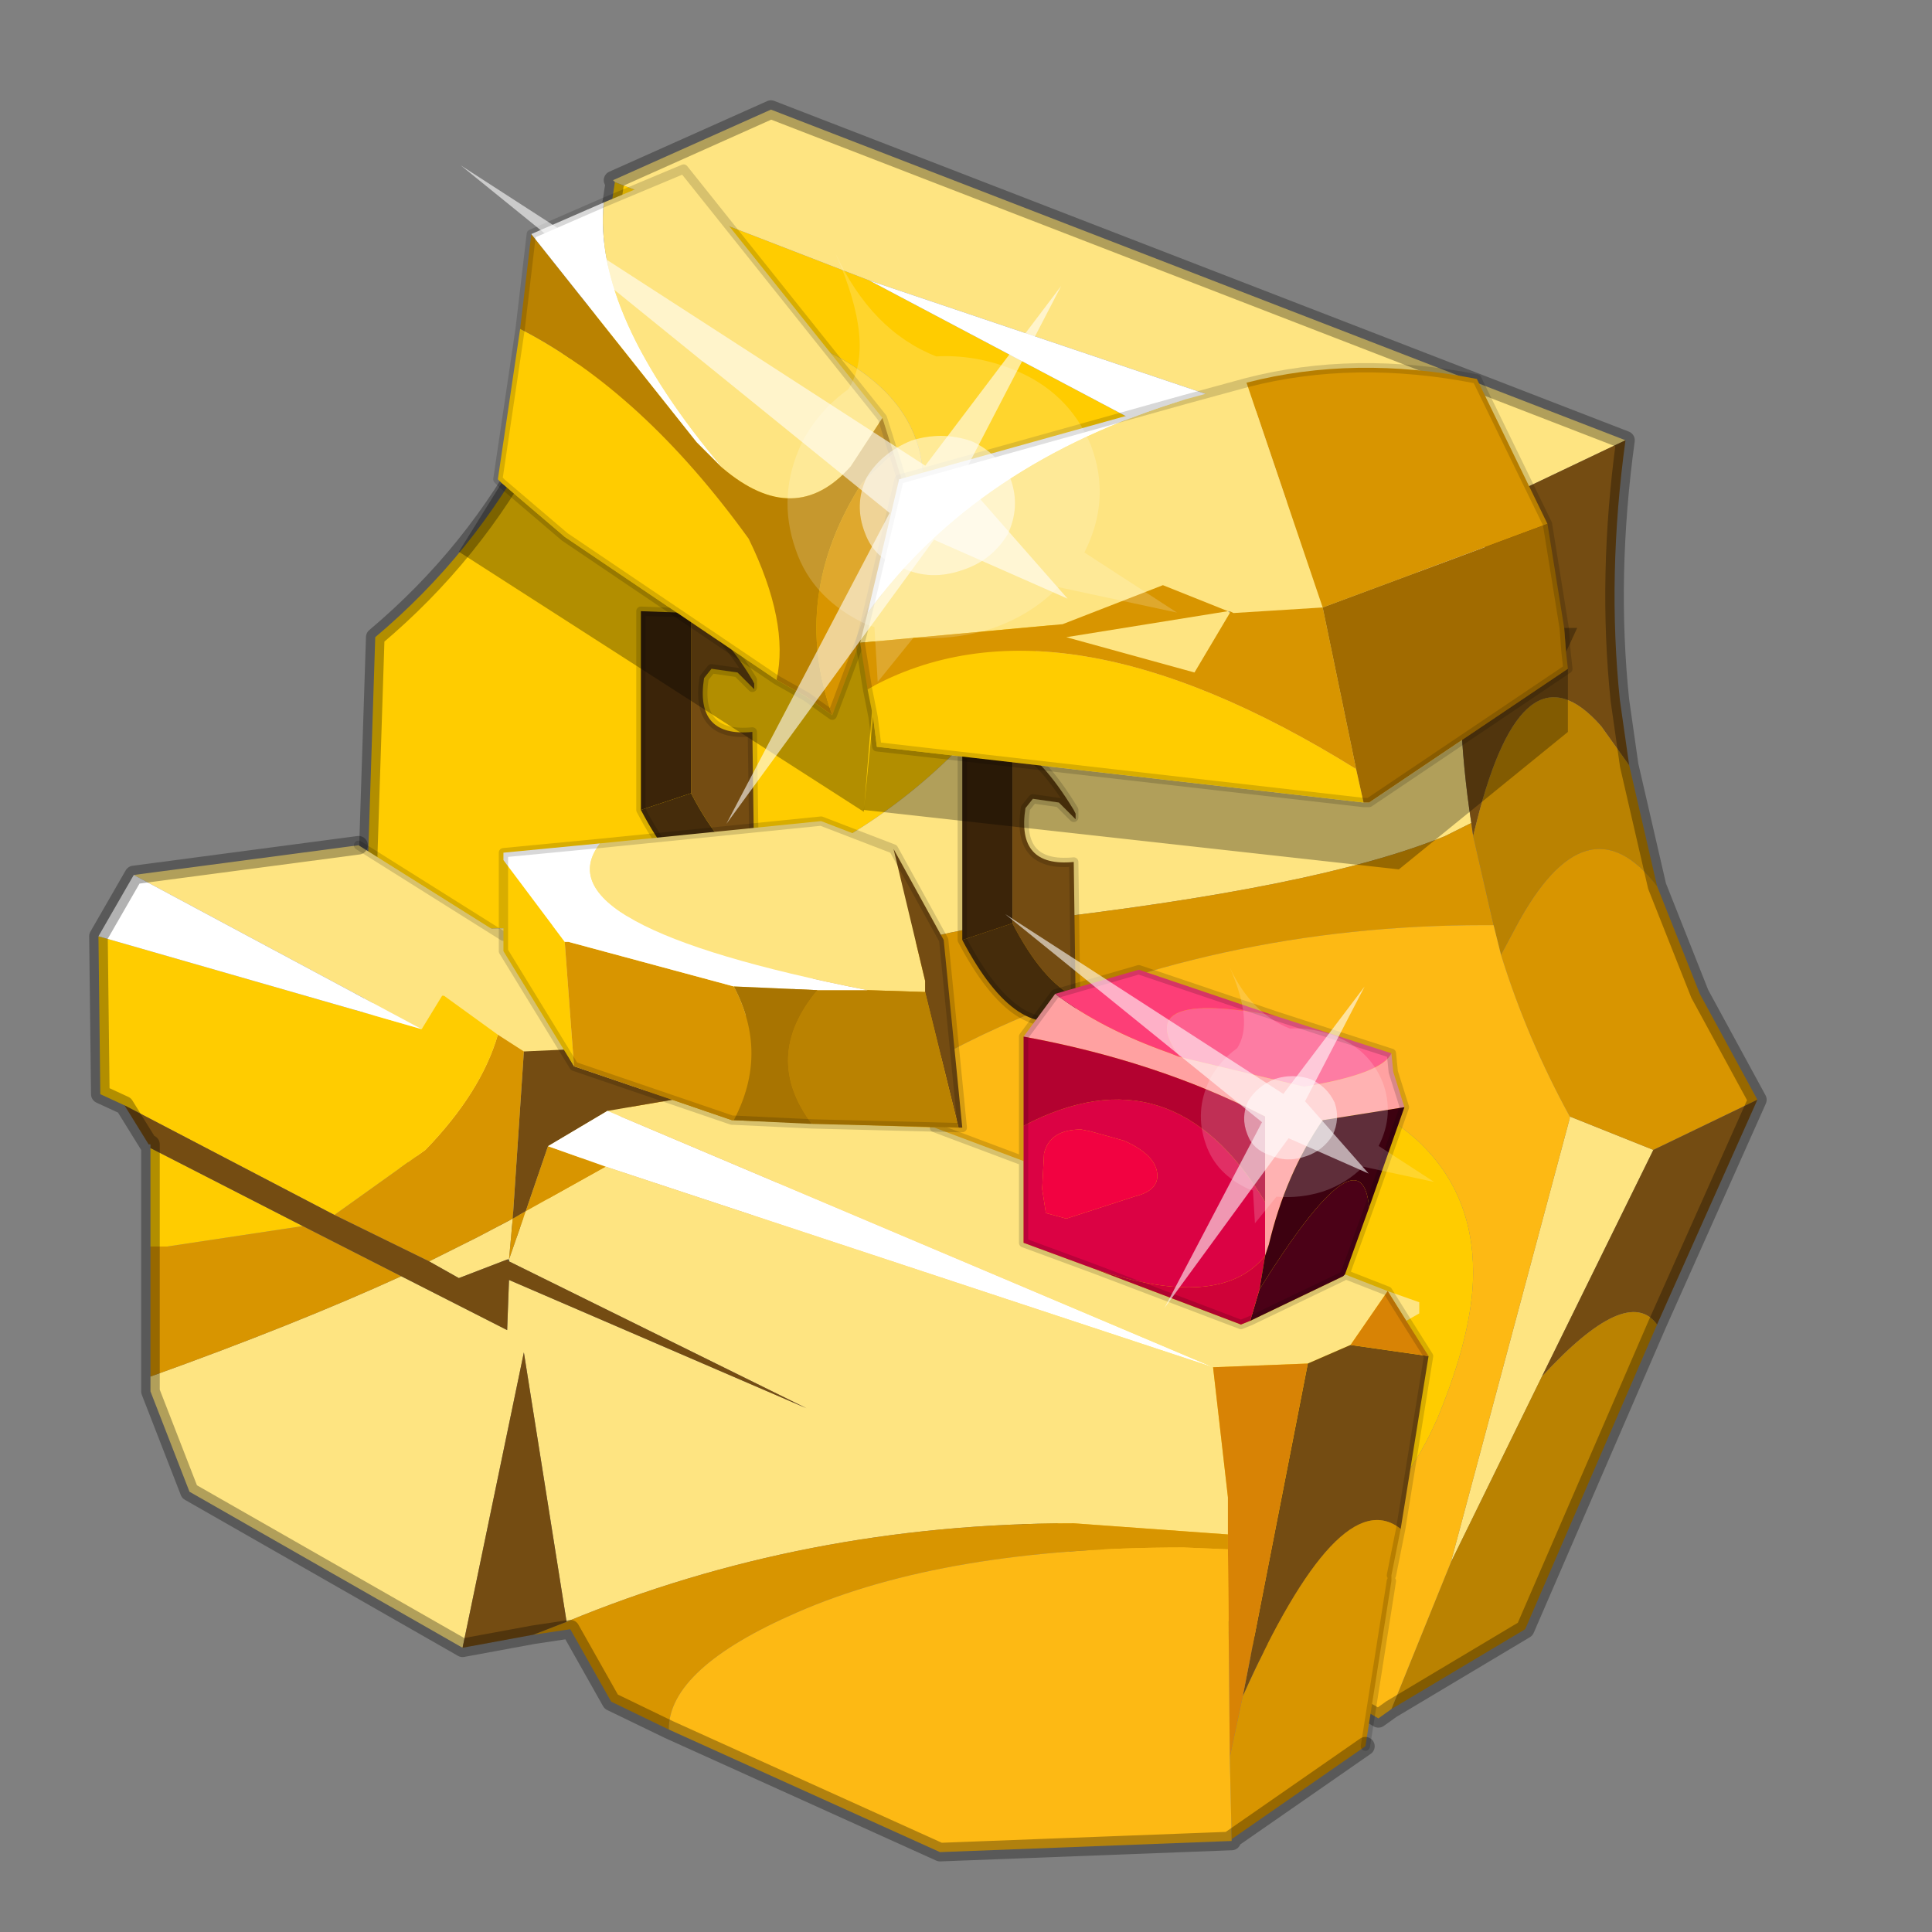 <?xml version="1.0" encoding="UTF-8" standalone="no"?>
<svg xmlns:xlink="http://www.w3.org/1999/xlink" height="520.0px" width="520.0px" xmlns="http://www.w3.org/2000/svg">
  <rect width="100%" height="100%" fill="#808080" stroke="none"/>
  <g transform="matrix(10.0, 0.0, 0.0, 10.0, 0.0, 0.0)">
    <use height="52.0" transform="matrix(1.0, 0.0, 0.0, 1.0, 0.0, 0.0)" width="52.0" xlink:href="#shape0"/>
    <use height="20.95" transform="matrix(0.053, 0.45, 0.503, -0.066, 27.05, 24.6)" width="24.45" xlink:href="#sprite0"/>
    <use height="20.95" transform="matrix(0.088, 0.752, 0.84, -0.111, 12.4, 4.45)" width="24.45" xlink:href="#sprite0"/>
  </g>
  <defs>
    <g id="shape0" transform="matrix(1.0, 0.0, 0.0, 1.0, 0.0, 0.0)">
      <path d="M0.0 52.0 L0.0 0.0 52.0 0.0 52.0 52.0 0.0 52.0" fill="#33cc33" fill-opacity="0.0" fill-rule="evenodd" stroke="none"/>
      <path d="M9.85 24.85 L10.1 17.15 Q15.45 12.65 16.55 4.9 L23.4 7.55 30.3 11.2 Q29.45 15.95 26.45 19.45 21.6 25.0 12.65 25.0 L9.85 24.85 M21.7 9.2 L18.5 8.4 17.8 8.4 17.2 9.75 Q16.8 11.25 16.8 13.3 16.8 15.05 17.5 15.5 L18.3 15.7 20.65 15.35 23.2 14.9 Q24.25 14.8 24.6 14.3 L24.85 13.0 Q24.85 10.5 21.7 9.2 M39.65 34.25 Q39.65 35.85 38.7 38.15 37.45 41.0 35.65 41.0 34.0 41.0 31.8 39.55 L27.75 36.85 27.75 36.75 Q27.75 34.15 31.1 33.75 33.2 33.5 34.4 31.9 L35.2 30.45 Q35.65 29.7 36.25 29.7 37.0 29.7 38.1 30.65 39.65 32.05 39.65 34.25" fill="#ffcc00" fill-rule="evenodd" stroke="none"/>
      <path d="M16.55 4.9 L16.5 4.85 20.75 2.95 43.75 11.85 40.6 13.35 23.4 7.55 16.55 4.9 M14.15 33.1 L9.7 30.55 9.85 24.85 12.65 25.0 Q21.6 25.0 26.45 19.45 29.45 15.95 30.3 11.2 L39.35 16.05 Q39.15 19.25 39.6 22.15 L38.9 22.5 Q35.5 23.9 27.5 24.8 21.2 25.45 16.55 30.2 15.05 31.75 14.15 33.1 M42.25 30.1 L42.25 30.05 44.5 30.95 41.5 37.05 39.05 42.05 42.25 30.1" fill="#fee481" fill-rule="evenodd" stroke="none"/>
      <path d="M44.6 23.85 L45.75 26.75 47.3 29.6 44.5 30.95 42.25 30.05 42.25 30.1 42.25 30.05 Q41.1 27.95 40.4 25.7 L40.8 24.95 Q42.7 21.4 44.6 23.85 M19.05 35.95 L14.15 33.1 Q15.05 31.75 16.55 30.2 21.2 25.45 27.5 24.8 35.5 23.9 38.9 22.5 L39.6 22.15 39.65 22.5 40.2 24.9 39.95 24.9 Q32.7 24.9 26.45 27.85 19.75 31.05 19.05 35.95 M39.6 13.9 L39.5 13.9 39.6 13.85 39.6 13.9" fill="#d89500" fill-rule="evenodd" stroke="none"/>
      <path d="M43.75 11.85 Q43.25 15.5 43.6 18.85 L43.85 20.6 43.1 19.55 Q41.0 17.15 39.75 22.1 L39.65 22.5 39.6 22.15 Q39.15 19.25 39.35 16.05 L40.6 13.35 43.75 11.85 M47.3 29.6 L44.6 35.65 Q43.8 34.55 41.5 37.05 L44.5 30.95 47.3 29.6" fill="#744c12" fill-rule="evenodd" stroke="none"/>
      <path d="M43.85 20.6 L44.6 23.85 Q42.7 21.4 40.8 24.95 L40.4 25.7 40.2 24.9 39.65 22.5 39.75 22.1 Q41.0 17.15 43.1 19.55 L43.85 20.6 M44.6 35.65 L41.05 43.85 37.45 46.0 39.05 42.05 41.5 37.05 Q43.8 34.55 44.6 35.65" fill="#ba8201" fill-rule="evenodd" stroke="none"/>
      <path d="M23.4 7.55 L40.6 13.35 39.35 16.05 30.3 11.2 23.4 7.55 M39.6 13.9 L39.6 13.85 39.5 13.9 39.6 13.9" fill="#ffffff" fill-rule="evenodd" stroke="none"/>
      <path d="M37.45 46.0 L37.1 46.25 Q28.1 41.05 19.05 35.95 19.75 31.05 26.45 27.85 32.7 24.9 39.95 24.9 L40.2 24.9 40.4 25.7 Q41.1 27.95 42.25 30.05 L42.25 30.1 39.05 42.05 37.45 46.0 M39.65 34.25 Q39.65 32.05 38.1 30.65 37.0 29.7 36.25 29.7 35.65 29.7 35.2 30.45 L34.4 31.9 Q33.2 33.5 31.1 33.75 27.75 34.15 27.75 36.75 L27.75 36.85 31.8 39.55 Q34.0 41.0 35.65 41.0 37.45 41.0 38.7 38.15 39.65 35.85 39.65 34.25" fill="#fdb914" fill-rule="evenodd" stroke="none"/>
      <path d="M21.7 9.2 Q24.85 10.5 24.85 13.0 L24.6 14.3 Q24.25 14.8 23.2 14.9 L20.65 15.35 18.3 15.7 17.5 15.5 Q16.8 15.05 16.8 13.3 16.8 11.25 17.2 9.75 L17.8 8.4 18.5 8.4 21.7 9.2" fill="#ffd32e" fill-rule="evenodd" stroke="none"/>
      <path d="M16.55 4.9 L16.5 4.85 20.75 2.95 43.75 11.85 Q43.25 15.5 43.6 18.85 L43.85 20.6 44.6 23.85 45.75 26.75 47.3 29.6 44.6 35.65 41.05 43.85 37.45 46.0 37.1 46.25 Q28.1 41.05 19.05 35.95 L14.15 33.1 9.7 30.55 9.85 24.85 10.1 17.15 Q15.45 12.65 16.55 4.9 Z" fill="none" stroke="#000000" stroke-linecap="round" stroke-linejoin="round" stroke-opacity="0.302" stroke-width="0.5"/>
      <path d="M18.6 16.5 Q19.4 16.9 20.25 18.3 L20.3 18.4 20.3 18.55 20.25 18.5 19.85 18.1 19.15 18.0 18.95 18.25 Q18.7 19.85 20.25 19.7 L20.3 23.35 Q19.4 22.9 18.6 21.35 L18.6 16.5 M20.25 18.5 L20.25 18.3 20.25 18.5" fill="#744c12" fill-rule="evenodd" stroke="none"/>
      <path d="M20.3 23.35 L20.3 23.8 Q18.75 24.65 17.25 21.8 L18.6 21.35 Q19.4 22.9 20.3 23.35" fill="#452c0b" fill-rule="evenodd" stroke="none"/>
      <path d="M17.25 21.8 L17.25 16.45 18.6 16.5 18.6 21.35 17.25 21.8" fill="#3b2409" fill-rule="evenodd" stroke="none"/>
      <path d="M17.25 21.8 L17.25 16.45 18.6 16.5 Q19.4 16.9 20.25 18.3 L20.25 18.5 19.85 18.1 19.15 18.0 18.95 18.25 Q18.7 19.85 20.25 19.7 L20.3 23.35 20.3 23.8 Q18.75 24.65 17.25 21.8 Z" fill="none" stroke="#000000" stroke-linecap="round" stroke-linejoin="round" stroke-opacity="0.153" stroke-width="0.25"/>
      <path d="M27.25 20.0 Q28.05 20.4 28.9 21.8 L28.95 21.9 28.95 22.05 28.9 22.0 28.5 21.6 27.8 21.5 27.6 21.75 Q27.35 23.35 28.9 23.2 L28.95 26.85 Q28.05 26.4 27.25 24.85 L27.25 20.0 M28.9 22.0 L28.9 21.8 28.9 22.0" fill="#744c12" fill-rule="evenodd" stroke="none"/>
      <path d="M28.95 26.85 L28.95 27.3 Q27.4 28.15 25.9 25.3 L27.25 24.85 Q28.05 26.4 28.95 26.85" fill="#452c0b" fill-rule="evenodd" stroke="none"/>
      <path d="M25.9 25.3 L25.9 19.95 27.25 20.0 27.25 24.85 25.9 25.3" fill="#3b2409" fill-rule="evenodd" stroke="none"/>
      <path d="M25.9 25.3 L25.9 19.95 27.25 20.0 Q28.05 20.4 28.9 21.8 L28.9 22.0 28.5 21.6 27.8 21.5 27.6 21.75 Q27.35 23.35 28.9 23.2 L28.95 26.85 28.95 27.3 Q27.4 28.15 25.9 25.3 Z" fill="none" stroke="#000000" stroke-linecap="round" stroke-linejoin="round" stroke-opacity="0.153" stroke-width="0.25"/>
      <path d="M13.4 27.85 L11.95 26.8 11.9 26.8 11.35 27.7 3.6 23.55 9.65 22.75 13.55 25.2 13.55 25.6 15.2 28.25 14.1 28.3 13.4 27.85 M36.2 34.3 L37.35 34.75 38.2 35.05 38.2 35.35 37.85 35.55 37.35 34.75 36.35 36.2 35.2 36.7 32.65 36.8 16.35 29.9 18.1 29.6 19.7 30.15 25.15 30.35 27.55 31.25 27.55 33.45 29.45 34.15 33.4 35.65 33.65 35.55 36.15 34.35 36.2 34.3 M12.45 44.35 L5.1 40.15 4.05 37.45 4.05 37.05 Q7.95 35.65 10.8 34.35 L13.65 35.8 13.7 34.45 21.7 37.9 13.7 33.95 13.7 33.9 13.65 33.9 12.35 34.4 11.55 33.95 12.85 33.3 13.8 32.8 13.7 33.9 14.15 32.6 16.3 31.4 32.65 36.8 33.05 40.3 33.05 41.3 28.9 41.0 Q21.65 41.0 15.25 43.65 L14.1 36.4 12.45 44.35" fill="#fee481" fill-rule="evenodd" stroke="none"/>
      <path d="M9.0 32.7 L11.45 30.95 Q12.95 29.4 13.4 27.85 L14.1 28.3 13.8 32.8 14.15 32.6 14.75 30.85 16.3 31.4 14.15 32.6 13.7 33.9 13.8 32.8 12.85 33.3 11.55 33.95 9.0 32.7 M37.7 41.15 L37.45 42.4 37.45 42.55 36.75 47.0 33.15 49.5 33.1 47.3 33.45 45.65 Q36.05 39.85 37.7 41.15 M18.0 46.55 L16.45 45.8 15.35 43.85 14.35 44.0 15.25 43.65 Q21.65 41.0 28.9 41.0 L33.05 41.3 33.05 41.7 31.85 41.65 Q25.45 41.65 21.45 43.4 18.0 44.9 18.0 46.55 M4.05 37.05 L4.05 33.55 4.5 33.55 8.15 33.0 10.8 34.35 Q7.95 35.65 4.05 37.05" fill="#d89500" fill-rule="evenodd" stroke="none"/>
      <path d="M11.35 27.7 L11.9 26.8 11.95 26.8 13.4 27.85 Q12.95 29.4 11.45 30.95 L9.0 32.7 3.35 29.75 2.7 29.45 2.65 25.2 11.35 27.7 M4.05 33.55 L4.05 30.9 8.15 33.0 4.5 33.55 4.05 33.55" fill="#ffcc00" fill-rule="evenodd" stroke="none"/>
      <path d="M13.7 33.95 L13.65 33.9 13.7 33.9 13.7 33.95" fill="#37392d" fill-rule="evenodd" stroke="none"/>
      <path d="M36.85 32.5 L36.2 34.3 36.15 34.35 33.65 35.55 33.9 34.7 Q36.65 30.3 36.85 32.5 M34.8 30.45 L34.8 30.4 34.8 30.45" fill="#4b0117" fill-rule="evenodd" stroke="none"/>
      <path d="M34.05 32.35 L34.05 33.8 Q32.85 35.3 29.45 34.15 L27.55 33.45 27.55 31.25 27.55 30.3 Q31.55 28.2 34.05 32.35 M30.25 30.7 L29.35 30.45 29.1 30.4 Q28.25 30.4 28.1 31.05 L28.05 32.0 28.15 32.65 28.7 32.8 30.55 32.2 Q31.15 32.05 31.15 31.65 31.15 31.1 30.25 30.7" fill="#db0244" fill-rule="evenodd" stroke="none"/>
      <path d="M34.35 27.35 L37.45 28.35 Q37.2 28.9 35.1 29.25 L31.75 28.45 Q30.4 26.6 34.35 27.35" fill="#fd608f" fill-rule="evenodd" stroke="none"/>
      <path d="M27.55 27.9 L28.4 26.75 Q29.65 27.7 31.5 28.35 L31.75 28.45 35.1 29.25 Q37.2 28.9 37.45 28.35 L37.5 28.85 37.8 29.8 35.6 30.15 Q34.6 31.6 34.15 33.5 L34.05 33.8 34.05 32.35 34.05 30.05 33.95 30.0 Q31.1 28.55 27.55 27.9 M34.8 30.45 L34.8 30.4 34.8 30.45" fill="#ffa1a1" fill-rule="evenodd" stroke="none"/>
      <path d="M27.55 27.9 Q31.1 28.55 33.95 30.0 L34.05 30.05 34.05 32.35 Q31.55 28.2 27.55 30.3 L27.55 27.9" fill="#b30230" fill-rule="evenodd" stroke="none"/>
      <path d="M28.4 26.75 L30.65 26.1 34.35 27.35 Q30.4 26.6 31.75 28.45 L31.5 28.35 Q29.65 27.7 28.4 26.75" fill="#fd3e77" fill-rule="evenodd" stroke="none"/>
      <path d="M33.65 35.55 L33.4 35.65 29.45 34.15 Q32.85 35.3 34.05 33.8 L33.9 34.7 33.65 35.55" fill="#cf0238" fill-rule="evenodd" stroke="none"/>
      <path d="M37.8 29.8 L36.85 32.5 Q36.65 30.3 33.9 34.7 L34.05 33.8 34.15 33.5 Q34.6 31.6 35.6 30.15 L37.8 29.8" fill="#3d0110" fill-rule="evenodd" stroke="none"/>
      <path d="M30.25 30.7 Q31.15 31.1 31.15 31.65 31.15 32.05 30.55 32.2 L28.7 32.8 28.15 32.65 28.05 32.0 28.1 31.05 Q28.25 30.4 29.1 30.4 L29.35 30.45 30.25 30.7" fill="#f20241" fill-rule="evenodd" stroke="none"/>
      <path d="M3.35 29.75 L9.0 32.7 11.55 33.95 12.35 34.4 13.65 33.9 13.7 33.95 21.7 37.9 13.7 34.45 13.65 35.8 10.8 34.35 8.15 33.0 4.05 30.9 4.05 30.8 4.0 30.8 3.35 29.75 M14.1 28.3 L15.2 28.25 15.45 28.7 18.1 29.6 16.35 29.9 14.75 30.85 14.15 32.6 13.8 32.8 14.1 28.3 M38.45 36.5 L37.7 41.15 Q36.05 39.85 33.45 45.65 L35.2 36.7 36.35 36.2 38.45 36.5 M14.35 44.0 L12.45 44.35 14.1 36.4 15.25 43.65 14.35 44.0" fill="#744c12" fill-rule="evenodd" stroke="none"/>
      <path d="M37.85 35.55 L38.45 36.5 36.35 36.2 37.35 34.75 37.85 35.55 M32.65 36.8 L35.2 36.7 33.45 45.65 33.1 47.3 33.05 41.7 33.05 41.3 33.05 40.3 32.65 36.8" fill="#d88305" fill-rule="evenodd" stroke="none"/>
      <path d="M11.35 27.7 L2.65 25.2 3.6 23.55 11.35 27.7 M16.35 29.9 L32.65 36.8 16.3 31.4 14.75 30.85 16.35 29.9" fill="#ffffff" fill-rule="evenodd" stroke="none"/>
      <path d="M33.15 49.5 L33.15 49.55 25.3 49.85 18.0 46.55 Q18.0 44.9 21.45 43.4 25.45 41.65 31.85 41.65 L33.05 41.7 33.1 47.3 33.15 49.5" fill="#fdb914" fill-rule="evenodd" stroke="none"/>
      <path d="M2.65 25.2 L2.7 29.45 3.35 29.75 M9.65 22.75 L3.6 23.55 M36.75 47.0 L33.15 49.5 33.15 49.55 25.3 49.85 18.0 46.55 16.45 45.8 15.35 43.85 14.35 44.0 12.45 44.35 5.1 40.15 4.05 37.45 4.05 37.05 4.05 33.55 4.05 30.9 4.05 30.8 4.0 30.8 3.35 29.75 M2.65 25.2 L3.6 23.55" fill="none" stroke="#000000" stroke-linecap="round" stroke-linejoin="round" stroke-opacity="0.302" stroke-width="0.5"/>
      <path d="M13.55 25.2 L9.65 22.75 M27.55 27.9 L28.4 26.75 30.65 26.1 34.35 27.35 37.45 28.35 37.5 28.85 37.8 29.8 36.85 32.5 36.2 34.3 37.35 34.75 37.85 35.55 38.45 36.5 37.7 41.15 37.45 42.4 M37.45 42.55 L36.75 47.0 M33.65 35.55 L36.15 34.35 36.2 34.3 M29.45 34.15 L33.4 35.65 33.65 35.55 M29.45 34.15 L27.55 33.45 27.55 31.25 25.15 30.35 M27.55 31.25 L27.55 30.3 27.55 27.9" fill="none" stroke="#000000" stroke-linecap="round" stroke-linejoin="round" stroke-opacity="0.153" stroke-width="0.25"/>
      <path d="M15.45 28.7 L13.55 25.6 13.55 23.15 15.2 25.35 15.45 28.7" fill="#ffcc00" fill-rule="evenodd" stroke="none"/>
      <path d="M16.15 22.7 L22.1 22.1 24.05 22.85 24.9 26.4 24.9 26.7 23.35 26.65 Q14.45 24.9 16.15 22.7" fill="#fee481" fill-rule="evenodd" stroke="none"/>
      <path d="M15.45 28.7 L15.2 25.35 15.3 25.35 19.75 26.55 Q20.7 28.35 19.75 30.15 L19.7 30.15 15.45 28.7" fill="#d89500" fill-rule="evenodd" stroke="none"/>
      <path d="M24.05 22.85 L25.4 25.3 25.9 30.35 25.8 30.35 24.9 26.7 24.9 26.4 24.05 22.85" fill="#744c12" fill-rule="evenodd" stroke="none"/>
      <path d="M25.8 30.35 L21.85 30.25 Q20.5 28.45 22.0 26.65 L23.35 26.65 24.9 26.7 25.8 30.35" fill="#ba8201" fill-rule="evenodd" stroke="none"/>
      <path d="M15.2 25.35 L13.55 23.15 13.55 22.95 16.15 22.7 Q14.45 24.9 23.35 26.65 L22.0 26.65 19.75 26.55 15.3 25.35 15.2 25.35" fill="#ffffff" fill-rule="evenodd" stroke="none"/>
      <path d="M21.85 30.25 L19.75 30.15 Q20.7 28.35 19.75 26.55 L22.0 26.65 Q20.5 28.45 21.85 30.25" fill="#a87401" fill-rule="evenodd" stroke="none"/>
      <path d="M13.55 23.15 L13.55 25.6 15.45 28.7 M13.55 23.15 L13.55 22.95 16.15 22.7 22.1 22.1 24.05 22.85 25.4 25.3 25.9 30.35 25.8 30.35 21.85 30.25 19.75 30.15 19.7 30.15 15.45 28.7" fill="none" stroke="#000000" stroke-linecap="round" stroke-linejoin="round" stroke-opacity="0.153" stroke-width="0.25"/>
      <path d="M24.05 12.2 L24.5 13.65 23.75 15.65 22.4 19.25 Q21.25 16.05 23.2 13.0 L24.05 12.2" fill="#d89500" fill-rule="evenodd" stroke="none"/>
      <path d="M23.75 15.65 L23.25 21.85 12.35 14.85 13.5 13.0 15.2 14.45 20.9 18.3 21.7 18.75 22.4 19.25 23.75 15.65" fill="#000000" fill-opacity="0.302" fill-rule="evenodd" stroke="none"/>
      <path d="M13.5 13.0 L13.4 12.9 14.0 8.85 Q17.3 10.55 20.15 14.5 21.25 16.75 20.9 18.3 L15.2 14.45 13.5 13.0" fill="#ffcc00" fill-rule="evenodd" stroke="none"/>
      <path d="M16.25 5.45 L18.4 4.55 23.75 11.25 22.9 12.55 Q21.4 14.25 19.45 12.6 15.95 8.45 16.25 5.45" fill="#fee481" fill-rule="evenodd" stroke="none"/>
      <path d="M23.75 11.25 L24.05 12.2 23.2 13.0 Q21.25 16.05 22.4 19.25 L21.7 18.75 20.9 18.3 Q21.25 16.75 20.15 14.5 17.3 10.55 14.0 8.85 L14.3 6.3 18.75 11.9 19.45 12.6 Q21.4 14.25 22.9 12.55 L23.75 11.25" fill="#ba8201" fill-rule="evenodd" stroke="none"/>
      <path d="M14.3 6.3 L16.25 5.45 Q15.95 8.45 19.45 12.6 L18.75 11.9 14.3 6.3" fill="#ffffff" fill-rule="evenodd" stroke="none"/>
      <path d="M14.3 6.3 L16.25 5.45 18.4 4.55 23.75 11.25 24.05 12.2 24.5 13.65 23.75 15.65 M13.5 13.0 L13.4 12.9 14.0 8.85 14.3 6.3 M13.5 13.0 L15.2 14.45 20.9 18.3 21.7 18.75 22.4 19.25 23.75 15.65" fill="none" stroke="#000000" stroke-linecap="round" stroke-linejoin="round" stroke-opacity="0.153" stroke-width="0.25"/>
      <path d="M42.1 16.9 L42.45 16.9 42.15 17.55 42.1 16.9 M42.2 18.0 L42.2 19.7 37.65 23.4 23.25 21.8 23.5 19.3 23.6 20.1 36.7 21.6 36.85 21.6 42.2 18.0" fill="#000000" fill-opacity="0.302" fill-rule="evenodd" stroke="none"/>
      <path d="M23.5 19.3 L23.35 18.55 Q28.45 15.7 36.5 20.7 L36.7 21.6 23.6 20.1 23.5 19.3" fill="#ffcc00" fill-rule="evenodd" stroke="none"/>
      <path d="M31.9 10.75 L33.55 10.3 35.6 16.35 33.2 16.5 33.1 16.45 33.05 16.45 33.1 16.5 32.15 18.1 28.7 17.15 33.05 16.45 31.3 15.75 28.6 16.8 23.15 17.3 23.35 16.5 Q26.3 12.45 31.9 10.75" fill="#fee481" fill-rule="evenodd" stroke="none"/>
      <path d="M33.55 10.3 Q36.45 9.55 39.75 10.2 L41.65 14.1 35.6 16.35 33.55 10.3 M23.35 18.55 L23.15 17.3 28.6 16.8 31.3 15.75 33.05 16.45 28.7 17.15 32.15 18.1 33.1 16.5 33.1 16.45 33.2 16.5 35.6 16.35 36.5 20.7 Q28.45 15.7 23.35 18.55" fill="#d89500" fill-rule="evenodd" stroke="none"/>
      <path d="M33.1 16.5 L33.05 16.45 33.1 16.45 33.1 16.5" fill="#a6a07e" fill-rule="evenodd" stroke="none"/>
      <path d="M41.65 14.1 L42.1 16.9 42.15 17.55 42.2 18.0 36.85 21.6 36.7 21.6 36.5 20.7 35.6 16.35 41.65 14.1" fill="#a16b00" fill-rule="evenodd" stroke="none"/>
      <path d="M23.35 16.5 L24.2 12.9 31.9 10.75 Q26.3 12.45 23.35 16.5" fill="#ffffff" fill-rule="evenodd" stroke="none"/>
      <path d="M23.35 16.5 L24.2 12.9 31.9 10.75 33.55 10.3 Q36.45 9.55 39.75 10.2 L41.65 14.1 42.1 16.9 M42.15 17.55 L42.2 18.0 M23.5 19.3 L23.35 18.55 23.15 17.3 23.35 16.5 M23.5 19.3 L23.6 20.1 36.7 21.6 36.85 21.6 42.2 18.0 M42.15 17.55 L42.1 16.9" fill="none" stroke="#000000" stroke-linecap="round" stroke-linejoin="round" stroke-opacity="0.153" stroke-width="0.25"/>
    </g>
    <g id="sprite0" transform="matrix(1.0, 0.0, 0.0, 1.0, 0.0, 0.0)">
      <use height="20.95" transform="matrix(1.0, 0.0, 0.0, 1.0, 0.0, 0.0)" width="24.45" xlink:href="#shape1"/>
    </g>
    <g id="shape1" transform="matrix(1.0, 0.0, 0.0, 1.0, 0.0, 0.0)">
      <path d="M14.85 11.4 Q15.8 11.6 16.25 12.45 16.85 13.3 16.6 14.35 16.4 15.3 15.55 15.9 14.65 16.4 13.65 16.2 12.65 15.9 12.1 15.1 11.6 14.2 11.8 13.2 12.1 12.2 12.9 11.65 13.8 11.15 14.85 11.4" fill="#ffffff" fill-opacity="0.588" fill-rule="evenodd" stroke="none"/>
      <path d="M14.85 11.4 Q13.8 11.15 12.9 11.65 12.1 12.2 11.8 13.2 11.6 14.2 12.1 15.1 12.65 15.9 13.65 16.2 14.65 16.4 15.55 15.9 16.4 15.3 16.6 14.35 16.85 13.3 16.25 12.45 15.8 11.6 14.85 11.4 M18.2 11.35 L20.15 11.25 18.75 12.55 Q19.05 13.8 18.8 15.05 18.5 16.35 17.65 17.3 L19.1 20.95 16.55 18.25 Q14.8 19.3 12.8 18.85 10.8 18.35 9.75 16.65 9.05 15.5 8.95 14.3 7.75 12.35 4.85 11.5 8.3 12.45 9.7 11.4 10.3 10.4 11.35 9.75 13.1 8.75 15.1 9.15 16.95 9.5 18.1 11.15 L18.2 11.35" fill="#ffffff" fill-opacity="0.176" fill-rule="evenodd" stroke="none"/>
      <path d="M15.4 13.55 L18.1 17.55 13.35 14.65 7.05 18.5 12.75 13.55 0.0 0.0 14.25 12.25 24.45 5.95 15.4 13.55" fill="#ffffff" fill-opacity="0.588" fill-rule="evenodd" stroke="none"/>
    </g>
  </defs>
</svg>
